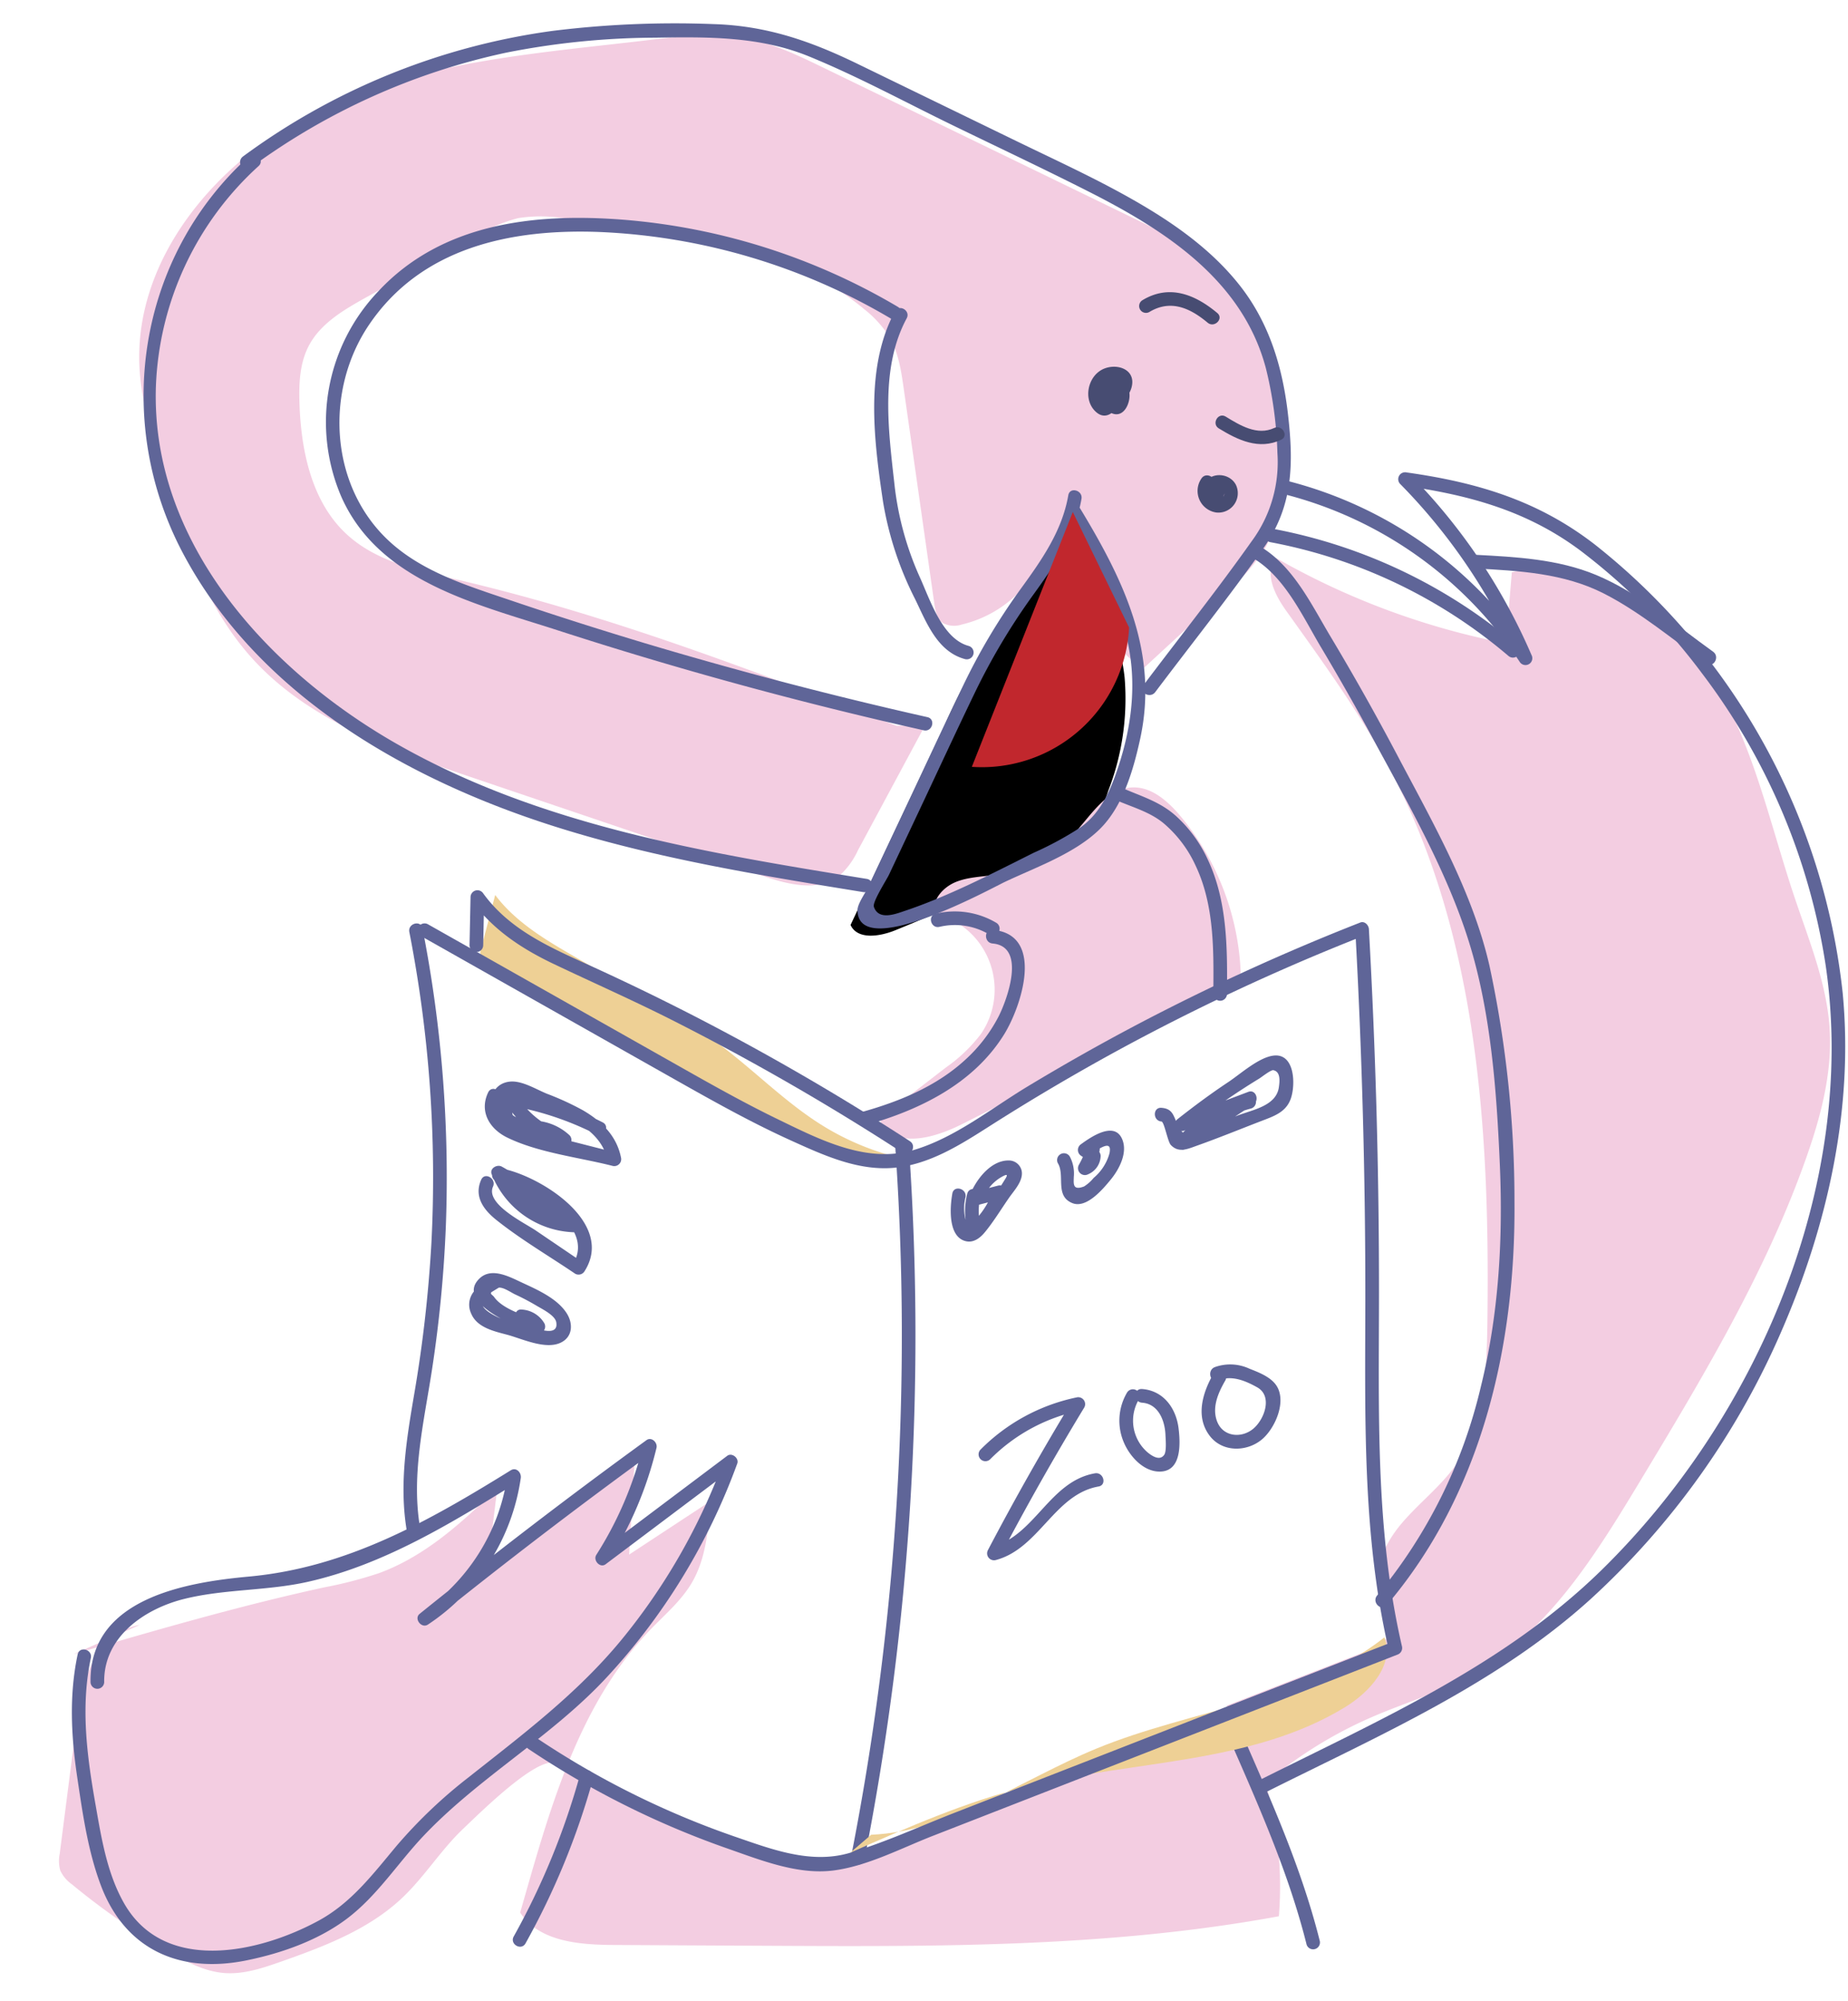 <svg xmlns="http://www.w3.org/2000/svg" viewBox="0 0 315 341"><defs><style>.cls-1{fill:#eed095;}.cls-2{fill:#f3cde1;}.cls-3{fill:#5f6598;}.cls-4{fill:#c1272d;}.cls-5{fill:#474c72;}</style></defs><title>draw</title><g id="圖層_1" data-name="圖層 1"><path class="cls-1" d="M154.518,197.545a45.029,45.029,0,0,1-14.295-5.747c-6.512-4.034-11.88-9.657-18.06-14.184a128.967,128.967,0,0,0-11.672-7.332L98.046,163.07c-5.013-2.905-10.168-5.934-13.638-10.574l-2.414,9.197a1.717,1.717,0,0,0-.023,1.182,1.689,1.689,0,0,0,.61.594c4.733,3.239,9.77,6.002,14.799,8.76l40.927,22.447a26.003,26.003,0,0,0,7.423,3.119,8.793,8.793,0,0,0,7.596-1.74"/><path d="M180.892,87.019c-1.135,8.002-7.132,14.276-11.599,21.013a121.503,121.503,0,0,0-8.26,15.528L144.979,157.61c1.195,2.587,5.009,1.966,7.649.893q13.206-5.367,25.886-11.924a23.652,23.652,0,0,0,5.748-3.752,20.671,20.671,0,0,0,4.624-8.021,43.502,43.502,0,0,0,2.807-19.386c-1.041-9.521-6.145-18.045-11.127-26.224"/><path class="cls-2" d="M214.56,304.829a73.26,73.26,0,0,1,19.248-12.235c5.611-2.436,11.538-4.173,16.9-7.117,12.931-7.1,21.129-20.299,28.75-32.93,10.664-17.674,21.4-35.5,28.31-54.952,2.537-7.143,4.564-14.64,4.108-22.206-.468-7.775-3.515-15.12-5.992-22.506-4.308-12.845-7.079-26.453-14.322-37.902S270.912,94.509,257.7,97.509l-1.013,12.111a127.85,127.85,0,0,1-39.185-14.548c-2.094,2.534-.198,6.292,1.712,8.967,6.33,8.867,12.785,17.699,17.857,27.341,14.983,28.483,16.892,61.912,16.46,94.093-.112,8.338-.528,17.212-5.304,24.047-2.651,3.795-6.446,6.636-9.417,10.186s-5.141,8.387-3.639,12.766c.757,2.207,2.39,4.601,1.231,6.626a5.671,5.671,0,0,1-3.083,2.096l-24.186,9.418a38.356,38.356,0,0,1,2.998,13.064"/><path class="cls-2" d="M157.686,123.596l-11.432,21.262a13.65,13.65,0,0,1-3.089,4.293c-3.549,2.903-8.794,1.575-13.137.105L80.686,132.556C66.94,127.904,52.555,122.842,42.86,112.043c-8.36-9.311-12.164-21.732-15.735-33.724-1.471-4.939-2.95-9.928-3.311-15.069C22.477,44.173,37.111,26.98,54.366,18.733s36.847-9.621,55.84-11.861c5.617-.663,11.334-1.41,16.893-.37,4.662.873,8.994,2.965,13.262,5.035L193.218,37.181c7.177,3.482,14.669,7.226,19.242,13.762,5.464,7.809,5.692,18.008,5.718,27.539.014,5.077-.033,10.408-2.494,14.849a30.03,30.03,0,0,1-6.274,7.167l-14.629,13.501a36.507,36.507,0,0,1-12.438-17.4,3.799,3.799,0,0,0-.956-1.781c-1.709-1.456-3.929.976-5.13,2.873a20.086,20.086,0,0,1-12.297,8.718,4.108,4.108,0,0,1-3.232-.242c-1.029-.702-1.291-2.081-1.467-3.314l-5.213-36.609c-.437-3.068-.905-6.226-2.486-8.89a18.763,18.763,0,0,0-4.251-4.669c-14.011-11.705-33.414-13.878-51.593-15.562a25.298,25.298,0,0,0-7.374.039,25.304,25.304,0,0,0-7.069,3.032l-18.81,10.45c-3.825,2.125-7.862,4.462-9.869,8.351-1.53,2.964-1.658,6.44-1.548,9.773.271,8.151,2.115,16.879,8.15,22.365,5.073,4.612,12.155,6.1,18.832,7.656,25.608,5.968,50.244,15.441,74.784,24.884"/><path class="cls-2" d="M150.044,190.538l11.141-8.61a26.821,26.821,0,0,0,6.016-5.741,13.373,13.373,0,0,0-7.987-20.578c-.362-2.279,1.504-4.399,3.632-5.291s4.503-.91,6.785-1.257a23.55,23.55,0,0,0,13.799-7.414c2.768-3.06,5.306-7.188,9.423-7.465,3.285-.221,6.118,2.224,8.242,4.739a44.55,44.55,0,0,1,10.392,26.904q-23.315,13.541-47.408,25.677c-4.465,2.249-10.629,4.163-13.827.321"/><path class="cls-2" d="M23.831,276.871c-3.721.622-6.704,3.601-8.335,7.003S13.363,291.09,12.882,294.832l-2.699,21a6.108,6.108,0,0,0,.095,2.898,5.964,5.964,0,0,0,1.982,2.347,121.337,121.337,0,0,0,16.898,11.7c2.825,1.62,5.819,3.158,9.066,3.411,3.288.256,6.518-.829,9.63-1.923,7.42-2.609,15.012-5.49,20.722-10.9,3.788-3.589,6.568-8.134,10.349-11.73,2.865-2.725,10.983-10.759,14.791-11.281,3.983-.546,12.125,4.934,15.894,6.484l11.552,4.753c6.944,2.857,14.285,5.771,21.733,4.812,3.891-.501,7.56-2.04,11.188-3.533q28.079-11.551,57.119-20.551a64.047,64.047,0,0,1,6.791,34.197c-28.807,5.32-58.306,5.184-87.6,5.03l-25.807-.136c-5.871-.031-12.748-.584-15.919-5.526,4.837-16.862,9.62-35.006,21.991-47.997,2.515-2.641,5.39-5.018,7.244-8.159,2.444-4.142,2.842-9.136,3.181-13.933l-13.845,9.095.929-15.779A151.027,151.027,0,0,1,83.24,265.993L84.775,253.517c-5.947,5.878-12.336,11.68-20.193,14.542a70.88,70.88,0,0,1-9.268,2.407c-14.42,3.134-28.601,7.266-42.768,11.394"/><path class="cls-3" d="M17.76,286.626c-.111-7.706,6.86-12.497,13.639-14.18,6.895-1.712,14.123-1.355,21.061-2.913,13.008-2.922,24.572-10.055,35.772-16.99l-1.711-1.315a33.91,33.91,0,0,1-14.753,23.577l1.411,1.829q18.724-15.094,38.188-29.226l-1.711-1.315a61.992,61.992,0,0,1-8.014,18.848c-.594.934.643,2.308,1.593,1.593l21.898-16.462-1.711-1.315A105.009,105.009,0,0,1,105.803,279.57c-7.53,9.092-16.678,15.948-25.871,23.226A82.998,82.998,0,0,0,67.64,314.471c-3.999,4.773-7.708,9.731-13.294,12.775-10.182,5.549-26.345,9.116-33.21-2.963-2.917-5.131-3.869-11.185-4.876-16.92-1.45-8.256-2.539-16.557-.774-24.852.311-1.462-1.933-2.087-2.246-.619-1.485,6.979-1.114,13.975-.068,20.992.916,6.15,1.824,12.578,4.04,18.42,4.142,10.916,13.439,15.001,24.665,12.758,5.94-1.187,12.188-3.365,17.087-7.001,5.305-3.938,8.837-9.63,13.344-14.363,9.43-9.902,21.559-16.686,30.937-26.706A107.911,107.911,0,0,0,125.67,249.375c.333-.907-.907-1.919-1.711-1.315l-21.898,16.462,1.593,1.593a63.996,63.996,0,0,0,8.248-19.405c.218-.901-.84-1.948-1.711-1.315q-19.701,14.307-38.659,29.591c-1.025.827.316,2.562,1.411,1.829A36.1,36.1,0,0,0,88.768,251.847c.134-.931-.76-1.904-1.711-1.315C73.058,259.2,59.142,267.104,42.439,268.636c-10.845.994-27.213,3.751-27.008,17.99a1.165,1.165,0,0,0,2.329,0Z"/><path class="cls-3" d="M208.145,293.032c5.433,12.537,11.242,25.01,14.572,38.312a1.166,1.166,0,0,0,2.246-.619c-3.378-13.492-9.297-26.152-14.807-38.868-.594-1.372-2.602-.187-2.011,1.176Z"/><path class="cls-3" d="M98.852,302.454A124.723,124.723,0,0,1,87.566,329.96c-.731,1.31,1.28,2.486,2.011,1.176a127.318,127.318,0,0,0,11.521-28.063,1.165,1.165,0,0,0-2.246-.619Z"/><path class="cls-3" d="M69.773,158.807a217.412,217.412,0,0,1,3.759,53.044,228.25,228.25,0,0,1-3.018,26.225c-1.333,7.834-2.543,15.609-1.039,23.512.28,1.471,2.525.848,2.246-.619-1.748-9.185.471-18.261,1.875-27.333a217.83,217.83,0,0,0,2.402-24.761,220.205,220.205,0,0,0-3.979-50.687c-.286-1.47-2.531-.848-2.246.619Z"/><path class="cls-3" d="M82.362,161.091l.175-8.26-2.17.588c3.624,4.989,8.528,8.224,14.039,10.845,6.699,3.186,13.474,6.177,20.099,9.521a422.689,422.689,0,0,1,39.417,22.679c1.262.818,2.43-1.198,1.176-2.011a423.168,423.168,0,0,0-36.843-21.368q-9.317-4.784-18.863-9.095c-6.407-2.908-12.758-5.887-17.014-11.746a1.175,1.175,0,0,0-2.17.588l-.175,8.26a1.165,1.165,0,0,0,2.329,0Z"/><path class="cls-3" d="M152.6,195.4a460.621,460.621,0,0,1-7.501,120.844c-.288,1.464,1.957,2.091,2.246.619a463.007,463.007,0,0,0,7.584-121.463c-.104-1.487-2.434-1.498-2.329,0Z"/><path class="cls-3" d="M162.332,203.363c-.408,2.267-.785,7.321,2.24,8.113,1.353.354,2.487-.524,3.3-1.51,1.512-1.834,2.776-3.936,4.134-5.888.865-1.242,2.43-2.853,2.152-4.521a2.23,2.23,0,0,0-2.272-1.822c-3.156.003-5.721,3.546-6.655,6.16a1.174,1.174,0,0,0,1.433,1.433l4.081-1.059-1.433-1.433a14.484,14.484,0,0,1-3.98,5.918l1.946.514a9.569,9.569,0,0,1-.168-5.219c.35-1.457-1.895-2.078-2.246-.619a11.989,11.989,0,0,0,.168,6.457,1.179,1.179,0,0,0,1.946.514,16.909,16.909,0,0,0,4.579-6.946,1.174,1.174,0,0,0-1.433-1.433l-4.081,1.059,1.433,1.433a7.215,7.215,0,0,1,3.171-3.927c1.598-.912.875-.001.28.975-.423.693-.936,1.345-1.4,2.011a25.545,25.545,0,0,1-2.799,4.023c-.851.803-1.645,1.468-2.166.146a7.866,7.866,0,0,1,.014-3.759c.264-1.466-1.98-2.094-2.246-.619Z"/><path class="cls-3" d="M180.335,198.231c1.236,2.078-.569,5.555,2.457,6.773,2.408.97,5.222-2.405,6.545-4.019,1.451-1.77,2.975-4.662,1.894-6.989-1.366-2.941-5.256-.279-6.935.946a1.183,1.183,0,0,0,0,2.011l1.563,1.032-.577-1.006-.971,1.094,1.593,1.593c.526-1.202,2.491-4.042,1.033-5.299-1.075-.927-2.249.042-2.361,1.212a1.171,1.171,0,0,0,.855,1.123l.156.043a1.165,1.165,0,0,0,.619-2.246l-.156-.043.855,1.123.002.195-1.006.577.211.005-1.006-.577a14.473,14.473,0,0,1-1.215,2.712,1.176,1.176,0,0,0,1.593,1.593,3.471,3.471,0,0,0,2.124-3.105,1.158,1.158,0,0,0-.577-1.006l-1.564-1.032v2.011a15.143,15.143,0,0,1,2.336-1.449c1.221-.589,1.536-.197,1.323.98a8.377,8.377,0,0,1-2.706,4.224,6.724,6.724,0,0,1-1.631,1.452c-2.01.778-1.773-.526-1.753-1.625a6.114,6.114,0,0,0-.694-3.48,1.165,1.165,0,0,0-2.011,1.175Z"/><path class="cls-3" d="M197.97,191.093c.484.037,1.056,3.42,1.599,3.998,1.342,1.428,2.888.681,4.52.101,3.654-1.299,7.257-2.773,10.876-4.167,2.12-.817,4.202-1.474,5.037-3.768.869-2.388.729-7.811-2.903-7.391-2.537.293-5.654,3.131-7.734,4.514-2.986,1.985-5.862,4.117-8.676,6.337-.904.713.075,2.346,1.133,1.946l11.572-4.37-.897-2.128-11.487,7.554,1.411,1.829a21.991,21.991,0,0,1,10.829-6.669,1.165,1.165,0,0,0-.619-2.246,24.127,24.127,0,0,0-11.857,7.268c-.846.937.253,2.59,1.411,1.829l11.487-7.554c1.038-.683.404-2.62-.897-2.128l-11.572,4.37,1.133,1.946a123.315,123.315,0,0,1,12.318-8.591c.39-.237,1.98-1.506,2.398-1.419,1.268.263,1.077,1.922.936,2.908-.455,3.179-4.43,3.82-7.041,4.82l-6.118,2.344c-2.458.942-3.079,1.453-4.156-.91-.682-1.498-.828-2.608-2.704-2.751-1.495-.114-1.487,2.215,0,2.329Z"/><path class="cls-3" d="M168.771,248.659a30.062,30.062,0,0,1,15.353-8.303l-1.315-1.711q-7.6,12.511-14.407,25.471a1.179,1.179,0,0,0,1.315,1.711c7.407-1.957,10.017-11.218,17.533-12.537,1.474-.259.849-2.503-.619-2.246-7.743,1.358-10.195,10.598-17.533,12.537l1.315,1.711q6.807-12.959,14.407-25.471a1.178,1.178,0,0,0-1.315-1.711,32.308,32.308,0,0,0-16.381,8.902,1.165,1.165,0,0,0,1.647,1.647Z"/><path class="cls-3" d="M192.116,237.274a9.409,9.409,0,0,0-.55,8.507c1.039,2.462,3.535,5.209,6.474,4.948,3.389-.3,3.154-4.896,2.852-7.354-.423-3.442-2.585-6.432-6.223-6.695-1.496-.108-1.489,2.221,0,2.329,2.785.202,3.878,3.032,3.986,5.448.033.744.215,2.829-.209,3.434-.779,1.113-2.141.145-2.814-.4a7.118,7.118,0,0,1-1.505-9.042,1.165,1.165,0,0,0-2.011-1.175Z"/><path class="cls-3" d="M206.856,234.035c-1.867,3.232-3.16,7.399-.616,10.668,2.138,2.747,6.207,2.719,8.793.621,2.292-1.859,4.403-6.614,2.467-9.339-.992-1.397-2.975-2.162-4.508-2.76a7.77,7.77,0,0,0-5.936-.272c-1.369.559-.77,2.813.619,2.246,2.258-.922,4.621.07,6.632,1.199,2.645,1.485,1.251,5.435-.687,7.052-2.004,1.673-5.176,1.398-6.176-1.286-.895-2.402.226-4.884,1.422-6.954a1.165,1.165,0,0,0-2.011-1.176Z"/><path class="cls-3" d="M83.211,186.138c-1.55,3.225.201,6.205,3.243,7.691,5.325,2.602,12.245,3.372,17.962,4.83a1.179,1.179,0,0,0,1.433-1.433c-.742-3.696-3.309-6.185-6.479-8.038a48.029,48.029,0,0,0-6.156-2.827c-1.828-.747-4.153-2.204-6.156-2.073-2.672.174-3.935,2.643-3.079,5.098,1.698,4.871,8.36,2.663,11.459,5.709l1.133-1.946a14.883,14.883,0,0,1-8.473-6.487l-1.315,1.711a51.839,51.839,0,0,1,14.77,4.882c1.334.677,2.514-1.332,1.175-2.011a53.947,53.947,0,0,0-15.326-5.117c-.93-.161-1.906.781-1.315,1.711a17.472,17.472,0,0,0,9.865,7.557,1.173,1.173,0,0,0,1.133-1.946,9.296,9.296,0,0,0-5.591-2.475c-.999-.169-3.429-.263-4.109-1q-.893-4.312,1.556-2.854l1.827.744c4.902,1.995,11.645,4.056,12.835,9.982l1.433-1.433L94.868,193.82c-2.463-.628-11.877-1.864-9.646-6.506.646-1.345-1.361-2.527-2.011-1.176Z"/><path class="cls-3" d="M82.025,201.01c-1.259,2.807.333,5.069,2.573,6.858,4.198,3.352,8.996,6.149,13.442,9.165a1.182,1.182,0,0,0,1.593-.418c5.297-8.27-7.609-16.355-14.315-17.549a1.17,1.17,0,0,0-.897,2.128L97.899,209.82l.588-2.17A13.221,13.221,0,0,1,86.06,199.473L84.35,200.788a23.107,23.107,0,0,1,7.402,6.319c.896,1.177,2.92.018,2.011-1.175a25.796,25.796,0,0,0-8.237-7.154c-.8-.44-2.121.316-1.711,1.315a15.639,15.639,0,0,0,14.673,9.887,1.174,1.174,0,0,0,.588-2.17l-13.479-8.627-.897,2.129c5.141.915,17.186,7.472,12.923,14.128l1.593-.418-7.928-5.379c-1.855-1.258-8.584-4.486-7.251-7.457.609-1.356-1.398-2.542-2.011-1.176Z"/><path class="cls-3" d="M81.93,219.143a3.543,3.543,0,0,0-1.638,4.632c.988,2.436,3.899,3.053,6.159,3.656,2.533.676,6.532,2.609,9.147,1.34,2.028-.985,2.113-3.225,1.02-4.964-1.61-2.56-5.029-4.046-7.657-5.268-2.121-.986-5.188-2.666-7.233-.687-4.332,4.192,7.085,8.67,9.736,9.326a1.178,1.178,0,0,0,1.315-1.711,4.768,4.768,0,0,0-3.829-2.328c-1.487-.166-1.476,2.164,0,2.329l1.818,1.175,1.315-1.711c-2.33-.577-6.471-1.852-7.919-4.016l-.637-.593,1.483-.91c.787-.115,2.12.832,2.776,1.136a40.862,40.862,0,0,1,3.736,1.972c.92.548,3.091,1.607,3.293,2.774.439,2.54-3.14,1.107-4.134.844-1.547-.409-3.102-.796-4.643-1.228-.978-.274-5.834-2.43-2.933-3.758,1.361-.623.179-2.631-1.176-2.011Z"/><path class="cls-3" d="M147.446,191.748c9.241-2.575,18.416-7.029,23.67-15.427,2.957-4.728,7.093-17.099-1.928-17.884-1.493-.13-1.484,2.2,0,2.329,5.86.51,2.416,9.671,1.066,12.354a26.158,26.158,0,0,1-5.432,7.192c-4.997,4.724-11.463,7.37-17.994,9.19a1.165,1.165,0,0,0,.619,2.246Z"/><path class="cls-3" d="M182.098,84.38c-1.081,6.23-4.673,11.224-8.307,16.233a105.765,105.765,0,0,0-9.692,16.358c-3.204,6.646-6.303,13.344-9.449,20.017l-4.495,9.534-2.248,4.767c-.465.987-1.768,2.746-1.744,3.838.193,8.698,22.702-3.713,25.179-4.883,5.256-2.483,11.84-4.792,16.072-8.922,3.973-3.878,5.755-10.065,6.911-15.319,3.276-14.892-2.866-27.297-10.425-39.724-.778-1.279-2.793-.11-2.011,1.176,3.962,6.514,8.035,13.172,10.002,20.61,2.01,7.599,1.145,15.382-1.333,22.77-1.292,3.85-2.924,7.66-6.325,10.107a57.131,57.131,0,0,1-7.991,4.343c-7.116,3.551-14.503,7.408-22.053,9.936-1.458.488-4.435,1.696-5.233-.712-.273-.824,2.163-4.588,2.569-5.448l5.137-10.896c3.146-6.673,6.243-13.372,9.449-20.017a109.968,109.968,0,0,1,10.054-16.856c3.631-5.018,7.101-10.075,8.179-16.291.254-1.466-1.99-2.095-2.246-.619Z"/><path class="cls-4" d="M182.864,87.243l-17.212,43.423a25.131,25.131,0,0,0,26.812-23.731"/><path class="cls-3" d="M152.537,53.068c-5.17,9.591-3.562,22.019-2.026,32.382a56.888,56.888,0,0,0,5.471,16.627c1.953,4.022,3.791,8.964,8.518,10.232a1.165,1.165,0,0,0,.619-2.246c-4.469-1.199-6.577-7.831-8.304-11.65a52.436,52.436,0,0,1-4.369-16.052c-1.024-9.14-2.433-19.705,2.102-28.118.711-1.319-1.299-2.497-2.011-1.175Z"/><path class="cls-3" d="M160.133,157.929a11.428,11.428,0,0,1,8.522,1.325,1.165,1.165,0,0,0,1.176-2.011,13.887,13.887,0,0,0-10.317-1.56c-1.46.337-.842,2.583.619,2.246Z"/><path class="cls-3" d="M153.059,52.292a109.004,109.004,0,0,0-46.802-14.853C91.19,36.263,75.332,37.998,64.498,49.622a32.249,32.249,0,0,0-6.321,35.013C64.6,99.14,81.261,102.931,94.996,107.378q30.819,9.979,62.465,17.063c1.46.328,2.083-1.917.619-2.246q-24.253-5.455-48.085-12.577-11.543-3.463-22.962-7.325c-7.215-2.441-14.966-4.794-20.686-10.073-10.179-9.395-11.034-25.622-3.473-36.835C71.806,42.139,87.133,38.951,102.188,39.53a106.177,106.177,0,0,1,49.696,14.774,1.165,1.165,0,0,0,1.176-2.011Z"/><path class="cls-3" d="M190.453,136.424c2.719,1.169,5.521,1.919,7.863,3.831a20.794,20.794,0,0,1,5.496,7.276c3.206,6.775,3.07,14.538,3.003,21.861a1.165,1.165,0,0,0,2.329,0c.071-7.765.095-15.873-3.321-23.037a22.994,22.994,0,0,0-5.447-7.383c-2.658-2.339-5.559-3.188-8.748-4.559-1.362-.586-2.55,1.42-1.175,2.011Z"/><path class="cls-3" d="M42.434,26.645C23.445,43.847,19.269,71.594,31.078,94.063c12.636,24.042,37.815,38.534,62.883,46.575,17.297,5.548,35.275,8.465,53.163,11.365,1.466.238,2.097-2.006.619-2.246-27.471-4.454-55.742-9.064-80.237-23.076C45.746,114.234,25.699,92.48,26.573,65.859A53.364,53.364,0,0,1,44.081,28.292c1.113-1.008-.538-2.652-1.647-1.647Z"/><path class="cls-3" d="M42.602,28.669A113.506,113.506,0,0,1,86.264,8.976,132.654,132.654,0,0,1,111.66,6.42c8.924-.145,17.811-.249,26.208,3.181,8.36,3.415,16.406,7.798,24.526,11.744,7.783,3.782,15.622,7.469,23.338,11.385,12.999,6.597,26.056,15.048,30.033,29.978a67.395,67.395,0,0,1,1.975,14.479,22.657,22.657,0,0,1-4.408,15.067c-5.896,8.33-12.287,16.35-18.427,24.502-.902,1.198,1.119,2.36,2.011,1.175,6.14-8.152,12.533-16.171,18.427-24.502,5.121-7.239,5.18-14.492,4.173-23.069-.922-7.856-3.183-15.306-8.099-21.604-4.257-5.452-9.863-9.676-15.746-13.231-7.163-4.329-14.83-7.8-22.348-11.453q-13.586-6.601-27.173-13.203c-8.016-3.892-15.478-6.479-24.459-6.76A168.998,168.998,0,0,0,94.167,5.266,114.97,114.97,0,0,0,41.426,26.658c-1.195.878-.035,2.901,1.176,2.011Z"/><path class="cls-5" d="M207.745,72.994c3.293,2.012,6.846,3.709,10.628,1.942,1.357-.634.175-2.643-1.176-2.011-2.901,1.356-5.838-.451-8.277-1.942-1.282-.783-2.454,1.23-1.176,2.011Z"/><path class="cls-5" d="M195.908,53.164c3.636-2.193,6.953-.678,9.94,1.821,1.142.956,2.798-.684,1.647-1.647-3.805-3.183-8.191-4.943-12.763-2.185a1.165,1.165,0,0,0,1.176,2.011Z"/><path class="cls-5" d="M204.781,81.545a3.721,3.721,0,0,0,2.521,5.78,3.311,3.311,0,0,0,3.363-4.716c-1.207-2.295-4.943-2.231-5.649.449a2.02,2.02,0,0,0,1.882,2.582,1.961,1.961,0,0,0,1.747-2.575,1.181,1.181,0,0,0-1.946-.514,1.99,1.99,0,0,0-.453.609c-.65,1.344,1.358,2.526,2.011,1.176l.089-.138-1.946-.514.186-.301.679.249c.023-.004.254-.267.318-.301a.708.708,0,0,1,.783.061.869.869,0,0,1,.026,1.348,1.097,1.097,0,0,1-1.477-.005,1.486,1.486,0,0,1-.122-2.015c.81-1.267-1.205-2.436-2.011-1.175Z"/><path class="cls-5" d="M190.068,63.548c-2.622-2.024-4.589,3.15-3.024,4.968,2.075,2.41,5.235-.22,5.84-2.524.875-3.332-3.103-4.336-5.394-2.797-2.283,1.533-2.796,5.286-.529,7.118,1.575,1.272,3.111-.105,3.8-1.58.621-1.328,1.359-3.305-.25-4.23a1.186,1.186,0,0,0-1.411.182c-.982,1.031-2.481,3.356-.792,4.465,1.475.969,3.249-.587,3.997-1.752l-2.128-.278c.016.054-.117,1.023-.01,1.066-1.388-.565-1.992,1.688-.619,2.246,2.212.9,3.375-2.273,2.876-3.931a1.18,1.18,0,0,0-2.128-.278,2.414,2.414,0,0,1-.443.542c-.367.317-.743.138-.259.63.467.474.328.138.551-.272a3.73,3.73,0,0,1,.603-.791l-1.411.182c-.346-.199-.286.275-.38.531a7.968,7.968,0,0,1-.494,1.085l-.246.35.108-.083c-.193-.06-.361-.654-.406-.806a2.191,2.191,0,0,1,1.367-2.715c.404-.141,1.157-.278,1.35.168.177.408-.294,1.086-.545,1.408-.2.256-.915.973-1.299.543-.345-.386.443-1.173.102-1.436,1.186.915,2.347-1.107,1.175-2.011Z"/><path class="cls-3" d="M213.77,95.212c5.324,3.245,8.315,9.9,11.412,15.093q4.657,7.809,8.981,15.81c5.928,10.965,12.527,22.489,16.241,34.429,3.761,12.092,4.723,25.548,5.26,38.14.538,12.633-.212,25.387-3.27,37.689A86.693,86.693,0,0,1,234.74,271.857c-.966,1.136.674,2.791,1.647,1.647,16.212-19.071,21.967-44.191,21.762-68.753a190.555,190.555,0,0,0-4.25-40.136c-2.857-12.583-9.694-24.5-15.67-35.826q-5.431-10.293-11.411-20.284c-3.253-5.434-6.29-11.901-11.874-15.304-1.283-.782-2.455,1.231-1.176,2.011Z"/><path class="cls-3" d="M215.88,305.324c19.19-9.62,39.164-18.287,55.244-32.844A133.721,133.721,0,0,0,303.65,226.833c7.863-18.043,12.349-37.99,10.435-57.711a112.785,112.785,0,0,0-42.132-76.255c-9.707-7.556-20.118-10.664-32.168-12.363a1.175,1.175,0,0,0-1.133,1.946,98.519,98.519,0,0,1,20.38,30.314l2.011-1.176a70.681,70.681,0,0,0-41.462-29.611,1.166,1.166,0,0,0-.619,2.246,68.245,68.245,0,0,1,40.07,28.541,1.165,1.165,0,0,0,2.011-1.176,100.217,100.217,0,0,0-20.745-30.785l-1.133,1.946c11.184,1.577,21.134,4.257,30.306,11.13a105.074,105.074,0,0,1,20.631,20.84A109.648,109.648,0,0,1,311.21,164.597c5.415,37.293-11.773,77.079-38.26,102.969-16.613,16.239-37.749,25.471-58.245,35.747-1.34.672-.162,2.682,1.176,2.011Z"/><path class="cls-3" d="M216.534,92.382a87.459,87.459,0,0,1,40.579,19.377c1.135.967,2.79-.673,1.647-1.647a89.761,89.761,0,0,0-41.607-19.976c-1.465-.278-2.092,1.967-.619,2.246Z"/><path class="cls-3" d="M251.486,96.864c7.43.384,15.075.805,21.834,4.235,6.247,3.169,11.842,7.903,17.517,11.961,1.221.873,2.386-1.146,1.175-2.011-6.363-4.55-12.694-10.068-19.975-13.09-6.484-2.692-13.628-3.066-20.552-3.424-1.498-.077-1.494,2.252,0,2.329Z"/><path class="cls-1" d="M144.903,315.702c9.835-4.341,19.731-8.703,30.165-11.293,18.185-4.513,38.212-3.757,54.204-13.52,4.227-2.58,8.466-7.262,6.712-11.893-13.866,10.919-32.793,12.234-49.111,18.958-12.755,5.255-24.599,14.055-38.38,14.677"/><path class="cls-3" d="M71.756,159.494q21.316,12.04,42.631,24.08c6.67,3.765,13.35,7.544,20.332,10.709,5.74,2.602,11.936,5.472,18.39,4.624,6.371-.837,11.833-4.672,17.134-8.01q9.69-6.104,19.74-11.608a372.842,372.842,0,0,1,42.498-19.85l-1.474-1.123q1.748,31.697,1.72,63.455c-.03,19.869-.523,39.882,3.995,59.369l.813-1.433-74.892,29.205c-5.873,2.29-11.749,5.01-17.795,6.803-6.657,1.974-13.39-.639-19.689-2.802a146.814,146.814,0,0,1-33.874-16.894c-1.25-.835-2.417,1.181-1.176,2.011a149.287,149.287,0,0,0,33.773,16.903c5.667,1.976,12.053,4.566,18.16,3.787,5.792-.74,11.558-3.794,16.942-5.894l79.172-30.873a1.199,1.199,0,0,0,.813-1.433c-4.587-19.783-3.914-40.117-3.911-60.28q.006-30.98-1.722-61.925c-.037-.68-.726-1.417-1.474-1.123a378.738,378.738,0,0,0-38.01,17.376q-9.497,5.007-18.693,10.559c-6.192,3.739-12.348,8.72-19.353,10.81-8.047,2.401-16.05-1.748-23.157-5.192-6.51-3.154-12.789-6.755-19.084-10.311l-40.633-22.951a1.165,1.165,0,0,0-1.175,2.011Z"/></g></svg>